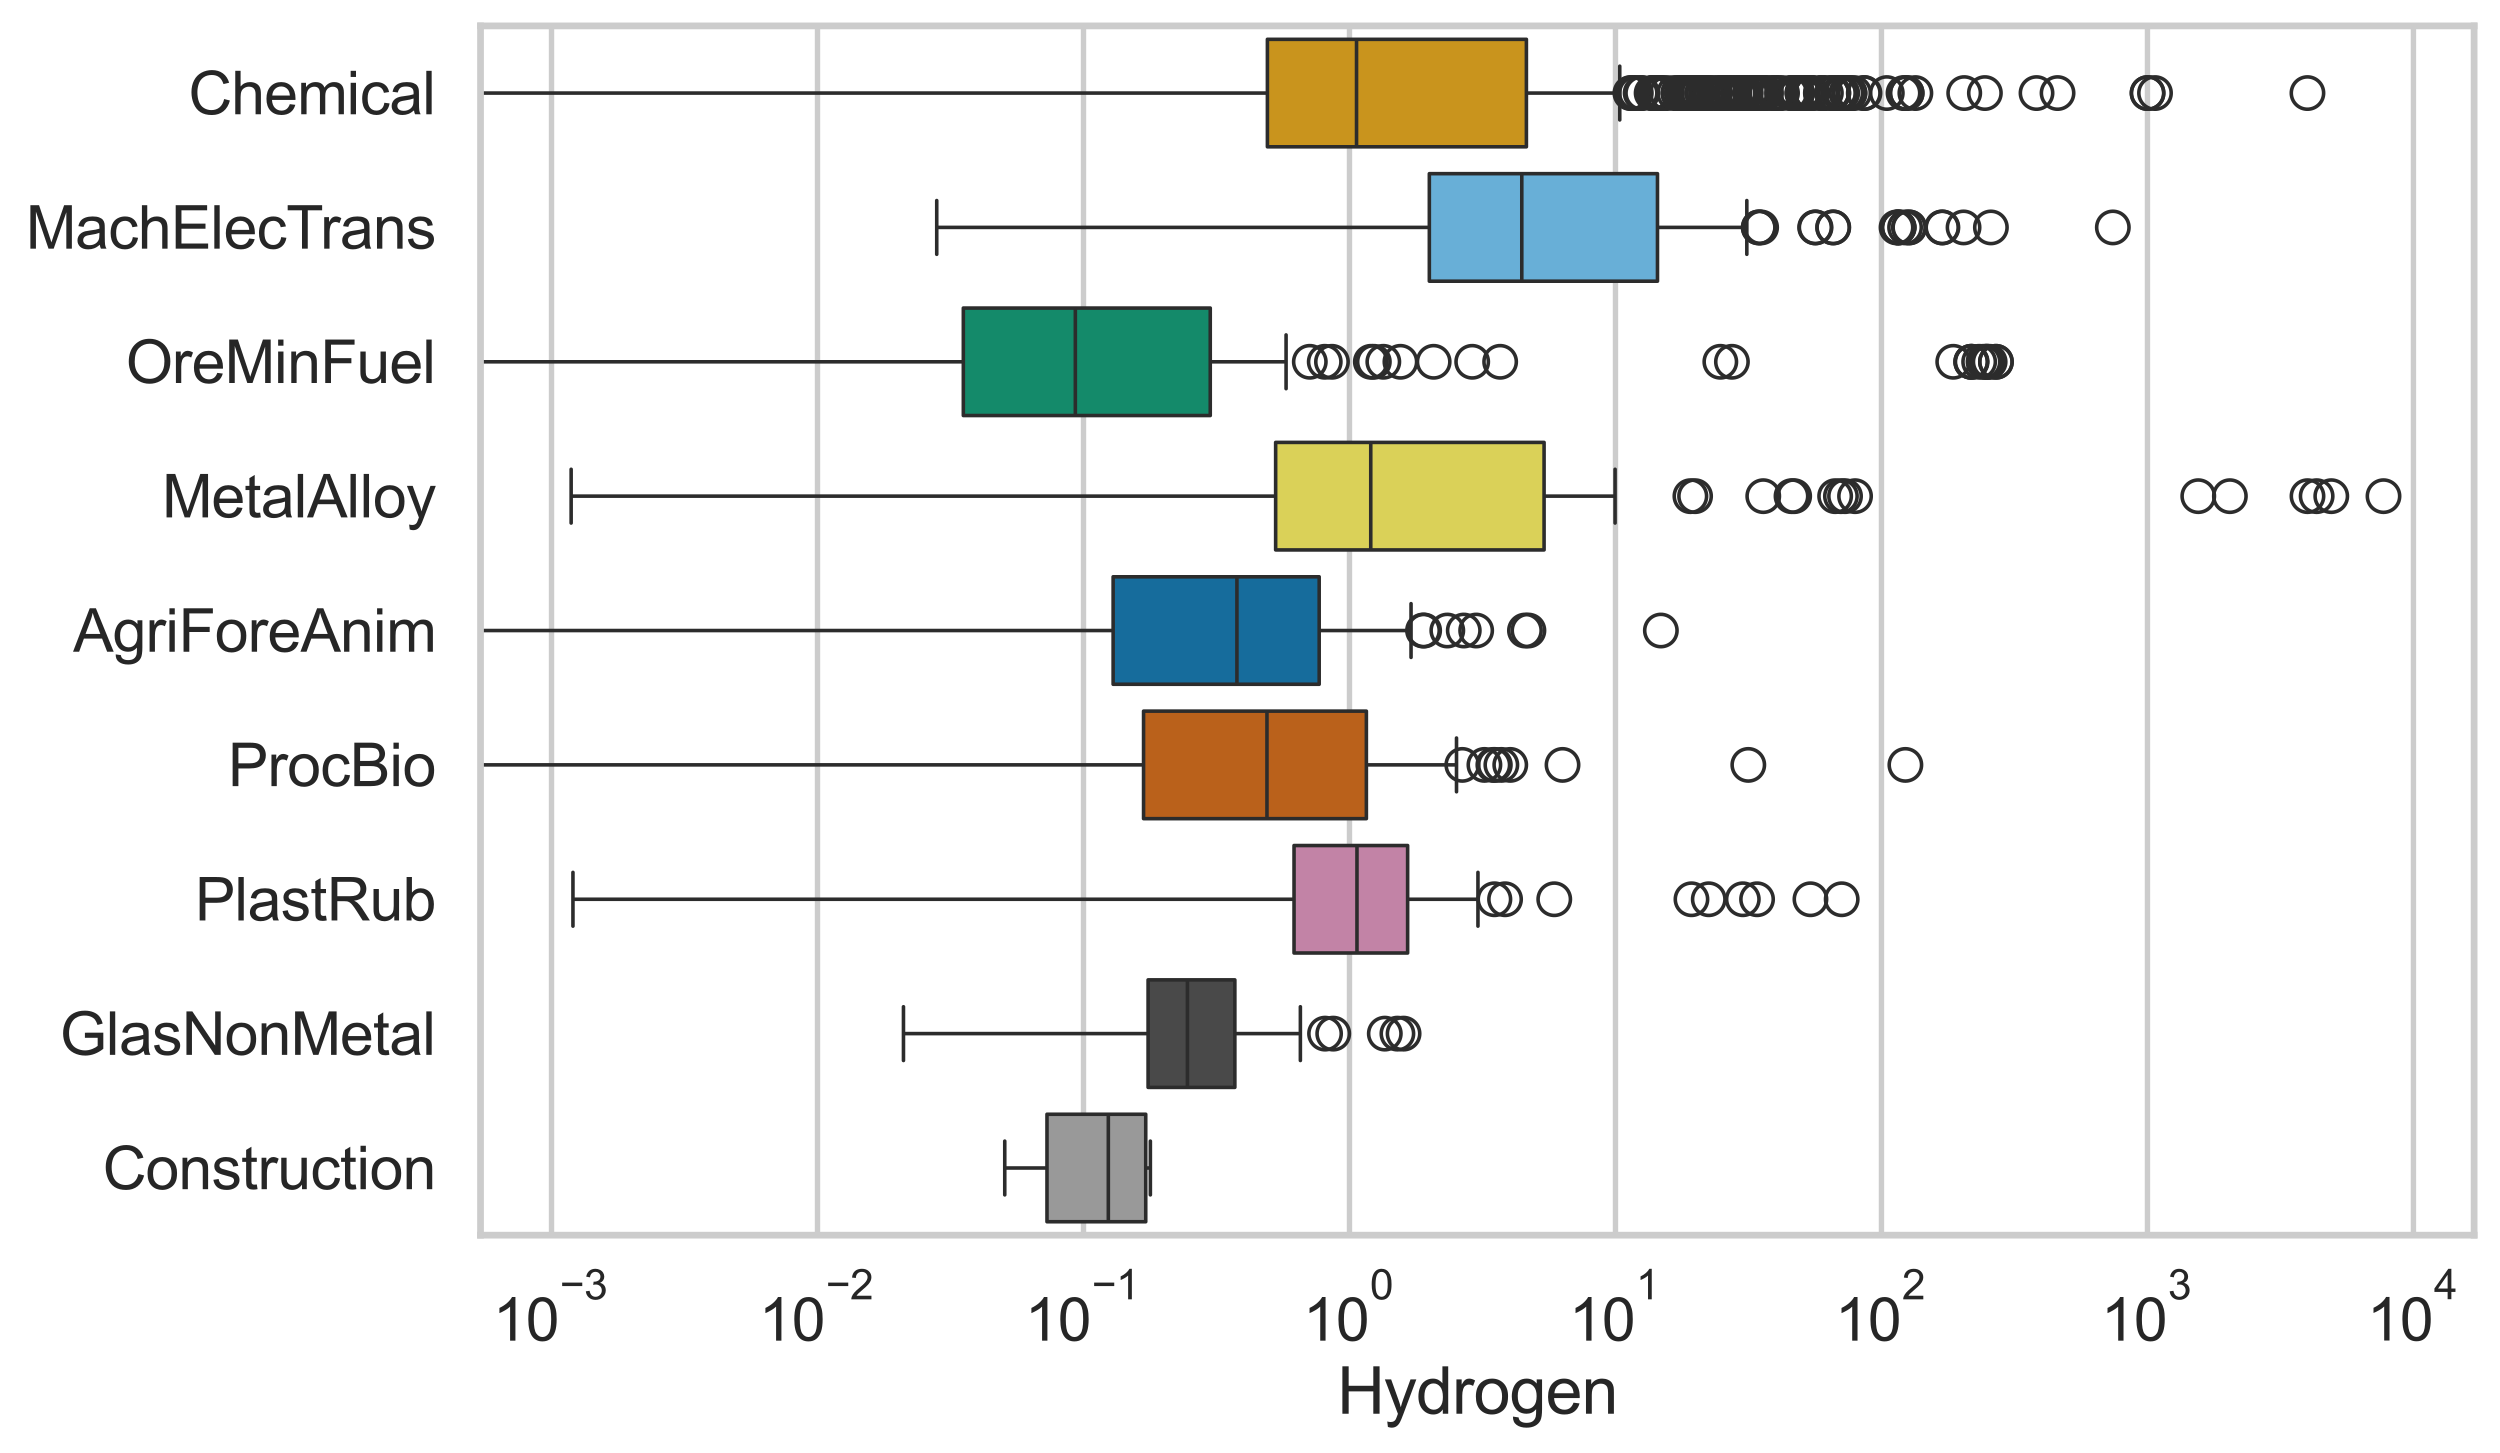 <?xml version="1.0" encoding="utf-8" standalone="no"?>
<!DOCTYPE svg PUBLIC "-//W3C//DTD SVG 1.1//EN"
  "http://www.w3.org/Graphics/SVG/1.1/DTD/svg11.dtd">
<svg xmlns:xlink="http://www.w3.org/1999/xlink" width="695.577pt" height="404.332pt" viewBox="0 0 695.577 404.332" xmlns="http://www.w3.org/2000/svg" version="1.1">
 <defs>
  <style type="text/css">*{stroke-linejoin: round; stroke-linecap: butt}</style>
 </defs>
 <g id="figure_1">
  <g id="patch_1">
   <path d="M 0 404.332 
L 695.577 404.332 
L 695.577 0 
L 0 0 
z
" style="fill: #ffffff"/>
  </g>
  <g id="axes_1">
   <g id="patch_2">
    <path d="M 133.697 343.665 
L 688.377 343.665 
L 688.377 7.2 
L 133.697 7.2 
z
" style="fill: #ffffff"/>
   </g>
   <g id="matplotlib.axis_1">
    <g id="xtick_1">
     <g id="line2d_1">
      <path d="M 153.449 343.665 
L 153.449 7.2 
" clip-path="url(#p0f89d825c1)" style="fill: none; stroke: #cccccc; stroke-width: 1.5; stroke-linecap: round"/>
     </g>
     <g id="text_1">
      <!-- $\mathdefault{10^{-3}}$ -->
      <g style="fill: #262626" transform="translate(137.114 373.18) scale(0.165 -0.165)">
       <defs>
        <path id="ArialMT-31" d="M 2384 0 
L 1822 0 
L 1822 3584 
Q 1619 3391 1289 3197 
Q 959 3003 697 2906 
L 697 3450 
Q 1169 3672 1522 3987 
Q 1875 4303 2022 4600 
L 2384 4600 
L 2384 0 
z
" transform="scale(0.016)"/>
        <path id="ArialMT-30" d="M 266 2259 
Q 266 3072 433 3567 
Q 600 4063 929 4331 
Q 1259 4600 1759 4600 
Q 2128 4600 2406 4451 
Q 2684 4303 2865 4023 
Q 3047 3744 3150 3342 
Q 3253 2941 3253 2259 
Q 3253 1453 3087 958 
Q 2922 463 2592 192 
Q 2263 -78 1759 -78 
Q 1097 -78 719 397 
Q 266 969 266 2259 
z
M 844 2259 
Q 844 1131 1108 757 
Q 1372 384 1759 384 
Q 2147 384 2411 759 
Q 2675 1134 2675 2259 
Q 2675 3391 2411 3762 
Q 2147 4134 1753 4134 
Q 1366 4134 1134 3806 
Q 844 3388 844 2259 
z
" transform="scale(0.016)"/>
        <path id="ArialMT-2212" d="M 3381 1997 
L 356 1997 
L 356 2522 
L 3381 2522 
L 3381 1997 
z
" transform="scale(0.016)"/>
        <path id="ArialMT-33" d="M 269 1209 
L 831 1284 
Q 928 806 1161 595 
Q 1394 384 1728 384 
Q 2125 384 2398 659 
Q 2672 934 2672 1341 
Q 2672 1728 2419 1979 
Q 2166 2231 1775 2231 
Q 1616 2231 1378 2169 
L 1441 2663 
Q 1497 2656 1531 2656 
Q 1891 2656 2178 2843 
Q 2466 3031 2466 3422 
Q 2466 3731 2256 3934 
Q 2047 4138 1716 4138 
Q 1388 4138 1169 3931 
Q 950 3725 888 3313 
L 325 3413 
Q 428 3978 793 4289 
Q 1159 4600 1703 4600 
Q 2078 4600 2393 4439 
Q 2709 4278 2876 4000 
Q 3044 3722 3044 3409 
Q 3044 3113 2884 2869 
Q 2725 2625 2413 2481 
Q 2819 2388 3044 2092 
Q 3269 1797 3269 1353 
Q 3269 753 2831 336 
Q 2394 -81 1725 -81 
Q 1122 -81 723 278 
Q 325 638 269 1209 
z
" transform="scale(0.016)"/>
       </defs>
       <use xlink:href="#ArialMT-31" transform="translate(0 0.994)"/>
       <use xlink:href="#ArialMT-30" transform="translate(55.615 0.994)"/>
       <use xlink:href="#ArialMT-2212" transform="translate(112.973 70.688) scale(0.7)"/>
       <use xlink:href="#ArialMT-33" transform="translate(153.852 70.688) scale(0.7)"/>
      </g>
     </g>
    </g>
    <g id="xtick_2">
     <g id="line2d_2">
      <path d="M 227.456 343.665 
L 227.456 7.2 
" clip-path="url(#p0f89d825c1)" style="fill: none; stroke: #cccccc; stroke-width: 1.5; stroke-linecap: round"/>
     </g>
     <g id="text_2">
      <!-- $\mathdefault{10^{-2}}$ -->
      <g style="fill: #262626" transform="translate(211.121 373.18) scale(0.165 -0.165)">
       <defs>
        <path id="ArialMT-32" d="M 3222 541 
L 3222 0 
L 194 0 
Q 188 203 259 391 
Q 375 700 629 1000 
Q 884 1300 1366 1694 
Q 2113 2306 2375 2664 
Q 2638 3022 2638 3341 
Q 2638 3675 2398 3904 
Q 2159 4134 1775 4134 
Q 1369 4134 1125 3890 
Q 881 3647 878 3216 
L 300 3275 
Q 359 3922 746 4261 
Q 1134 4600 1788 4600 
Q 2447 4600 2831 4234 
Q 3216 3869 3216 3328 
Q 3216 3053 3103 2787 
Q 2991 2522 2730 2228 
Q 2469 1934 1863 1422 
Q 1356 997 1212 845 
Q 1069 694 975 541 
L 3222 541 
z
" transform="scale(0.016)"/>
       </defs>
       <use xlink:href="#ArialMT-31" transform="translate(0 0.994)"/>
       <use xlink:href="#ArialMT-30" transform="translate(55.615 0.994)"/>
       <use xlink:href="#ArialMT-2212" transform="translate(112.973 70.688) scale(0.7)"/>
       <use xlink:href="#ArialMT-32" transform="translate(153.852 70.688) scale(0.7)"/>
      </g>
     </g>
    </g>
    <g id="xtick_3">
     <g id="line2d_3">
      <path d="M 301.462 343.665 
L 301.462 7.2 
" clip-path="url(#p0f89d825c1)" style="fill: none; stroke: #cccccc; stroke-width: 1.5; stroke-linecap: round"/>
     </g>
     <g id="text_3">
      <!-- $\mathdefault{10^{-1}}$ -->
      <g style="fill: #262626" transform="translate(285.127 373.18) scale(0.165 -0.165)">
       <use xlink:href="#ArialMT-31" transform="translate(0 0.994)"/>
       <use xlink:href="#ArialMT-30" transform="translate(55.615 0.994)"/>
       <use xlink:href="#ArialMT-2212" transform="translate(112.973 70.688) scale(0.7)"/>
       <use xlink:href="#ArialMT-31" transform="translate(153.852 70.688) scale(0.7)"/>
      </g>
     </g>
    </g>
    <g id="xtick_4">
     <g id="line2d_4">
      <path d="M 375.469 343.665 
L 375.469 7.2 
" clip-path="url(#p0f89d825c1)" style="fill: none; stroke: #cccccc; stroke-width: 1.5; stroke-linecap: round"/>
     </g>
     <g id="text_4">
      <!-- $\mathdefault{10^{0}}$ -->
      <g style="fill: #262626" transform="translate(362.516 373.18) scale(0.165 -0.165)">
       <use xlink:href="#ArialMT-31" transform="translate(0 0.994)"/>
       <use xlink:href="#ArialMT-30" transform="translate(55.615 0.994)"/>
       <use xlink:href="#ArialMT-30" transform="translate(112.973 70.688) scale(0.7)"/>
      </g>
     </g>
    </g>
    <g id="xtick_5">
     <g id="line2d_5">
      <path d="M 449.475 343.665 
L 449.475 7.2 
" clip-path="url(#p0f89d825c1)" style="fill: none; stroke: #cccccc; stroke-width: 1.5; stroke-linecap: round"/>
     </g>
     <g id="text_5">
      <!-- $\mathdefault{10^{1}}$ -->
      <g style="fill: #262626" transform="translate(436.523 373.18) scale(0.165 -0.165)">
       <use xlink:href="#ArialMT-31" transform="translate(0 0.994)"/>
       <use xlink:href="#ArialMT-30" transform="translate(55.615 0.994)"/>
       <use xlink:href="#ArialMT-31" transform="translate(112.973 70.688) scale(0.7)"/>
      </g>
     </g>
    </g>
    <g id="xtick_6">
     <g id="line2d_6">
      <path d="M 523.481 343.665 
L 523.481 7.2 
" clip-path="url(#p0f89d825c1)" style="fill: none; stroke: #cccccc; stroke-width: 1.5; stroke-linecap: round"/>
     </g>
     <g id="text_6">
      <!-- $\mathdefault{10^{2}}$ -->
      <g style="fill: #262626" transform="translate(510.529 373.18) scale(0.165 -0.165)">
       <use xlink:href="#ArialMT-31" transform="translate(0 0.994)"/>
       <use xlink:href="#ArialMT-30" transform="translate(55.615 0.994)"/>
       <use xlink:href="#ArialMT-32" transform="translate(112.973 70.688) scale(0.7)"/>
      </g>
     </g>
    </g>
    <g id="xtick_7">
     <g id="line2d_7">
      <path d="M 597.488 343.665 
L 597.488 7.2 
" clip-path="url(#p0f89d825c1)" style="fill: none; stroke: #cccccc; stroke-width: 1.5; stroke-linecap: round"/>
     </g>
     <g id="text_7">
      <!-- $\mathdefault{10^{3}}$ -->
      <g style="fill: #262626" transform="translate(584.535 373.18) scale(0.165 -0.165)">
       <use xlink:href="#ArialMT-31" transform="translate(0 0.994)"/>
       <use xlink:href="#ArialMT-30" transform="translate(55.615 0.994)"/>
       <use xlink:href="#ArialMT-33" transform="translate(112.973 70.688) scale(0.7)"/>
      </g>
     </g>
    </g>
    <g id="xtick_8">
     <g id="line2d_8">
      <path d="M 671.494 343.665 
L 671.494 7.2 
" clip-path="url(#p0f89d825c1)" style="fill: none; stroke: #cccccc; stroke-width: 1.5; stroke-linecap: round"/>
     </g>
     <g id="text_8">
      <!-- $\mathdefault{10^{4}}$ -->
      <g style="fill: #262626" transform="translate(658.542 373.015) scale(0.165 -0.165)">
       <defs>
        <path id="ArialMT-34" d="M 2069 0 
L 2069 1097 
L 81 1097 
L 81 1613 
L 2172 4581 
L 2631 4581 
L 2631 1613 
L 3250 1613 
L 3250 1097 
L 2631 1097 
L 2631 0 
L 2069 0 
z
M 2069 1613 
L 2069 3678 
L 634 1613 
L 2069 1613 
z
" transform="scale(0.016)"/>
       </defs>
       <use xlink:href="#ArialMT-31" transform="translate(0 0.202)"/>
       <use xlink:href="#ArialMT-30" transform="translate(55.615 0.202)"/>
       <use xlink:href="#ArialMT-34" transform="translate(112.973 69.895) scale(0.7)"/>
      </g>
     </g>
    </g>
    <g id="xtick_9"/>
    <g id="xtick_10"/>
    <g id="xtick_11"/>
    <g id="xtick_12"/>
    <g id="xtick_13"/>
    <g id="xtick_14"/>
    <g id="xtick_15"/>
    <g id="xtick_16"/>
    <g id="xtick_17"/>
    <g id="xtick_18"/>
    <g id="xtick_19"/>
    <g id="xtick_20"/>
    <g id="xtick_21"/>
    <g id="xtick_22"/>
    <g id="xtick_23"/>
    <g id="xtick_24"/>
    <g id="xtick_25"/>
    <g id="xtick_26"/>
    <g id="xtick_27"/>
    <g id="xtick_28"/>
    <g id="xtick_29"/>
    <g id="xtick_30"/>
    <g id="xtick_31"/>
    <g id="xtick_32"/>
    <g id="xtick_33"/>
    <g id="xtick_34"/>
    <g id="xtick_35"/>
    <g id="xtick_36"/>
    <g id="xtick_37"/>
    <g id="xtick_38"/>
    <g id="xtick_39"/>
    <g id="xtick_40"/>
    <g id="xtick_41"/>
    <g id="xtick_42"/>
    <g id="xtick_43"/>
    <g id="xtick_44"/>
    <g id="xtick_45"/>
    <g id="xtick_46"/>
    <g id="xtick_47"/>
    <g id="xtick_48"/>
    <g id="xtick_49"/>
    <g id="xtick_50"/>
    <g id="xtick_51"/>
    <g id="xtick_52"/>
    <g id="xtick_53"/>
    <g id="xtick_54"/>
    <g id="xtick_55"/>
    <g id="xtick_56"/>
    <g id="xtick_57"/>
    <g id="xtick_58"/>
    <g id="xtick_59"/>
    <g id="xtick_60"/>
    <g id="xtick_61"/>
    <g id="xtick_62"/>
    <g id="xtick_63"/>
    <g id="xtick_64"/>
    <g id="xtick_65"/>
    <g id="xtick_66"/>
    <g id="xtick_67"/>
    <g id="xtick_68"/>
    <g id="text_9">
     <!-- Hydrogen -->
     <g style="fill: #262626" transform="translate(372.016 393.344) scale(0.18 -0.18)">
      <defs>
       <path id="ArialMT-48" d="M 513 0 
L 513 4581 
L 1119 4581 
L 1119 2700 
L 3500 2700 
L 3500 4581 
L 4106 4581 
L 4106 0 
L 3500 0 
L 3500 2159 
L 1119 2159 
L 1119 0 
L 513 0 
z
" transform="scale(0.016)"/>
       <path id="ArialMT-79" d="M 397 -1278 
L 334 -750 
Q 519 -800 656 -800 
Q 844 -800 956 -737 
Q 1069 -675 1141 -563 
Q 1194 -478 1313 -144 
Q 1328 -97 1363 -6 
L 103 3319 
L 709 3319 
L 1400 1397 
Q 1534 1031 1641 628 
Q 1738 1016 1872 1384 
L 2581 3319 
L 3144 3319 
L 1881 -56 
Q 1678 -603 1566 -809 
Q 1416 -1088 1222 -1217 
Q 1028 -1347 759 -1347 
Q 597 -1347 397 -1278 
z
" transform="scale(0.016)"/>
       <path id="ArialMT-64" d="M 2575 0 
L 2575 419 
Q 2259 -75 1647 -75 
Q 1250 -75 917 144 
Q 584 363 401 755 
Q 219 1147 219 1656 
Q 219 2153 384 2558 
Q 550 2963 881 3178 
Q 1213 3394 1622 3394 
Q 1922 3394 2156 3267 
Q 2391 3141 2538 2938 
L 2538 4581 
L 3097 4581 
L 3097 0 
L 2575 0 
z
M 797 1656 
Q 797 1019 1065 703 
Q 1334 388 1700 388 
Q 2069 388 2326 689 
Q 2584 991 2584 1609 
Q 2584 2291 2321 2609 
Q 2059 2928 1675 2928 
Q 1300 2928 1048 2622 
Q 797 2316 797 1656 
z
" transform="scale(0.016)"/>
       <path id="ArialMT-72" d="M 416 0 
L 416 3319 
L 922 3319 
L 922 2816 
Q 1116 3169 1280 3281 
Q 1444 3394 1641 3394 
Q 1925 3394 2219 3213 
L 2025 2691 
Q 1819 2813 1613 2813 
Q 1428 2813 1281 2702 
Q 1134 2591 1072 2394 
Q 978 2094 978 1738 
L 978 0 
L 416 0 
z
" transform="scale(0.016)"/>
       <path id="ArialMT-6f" d="M 213 1659 
Q 213 2581 725 3025 
Q 1153 3394 1769 3394 
Q 2453 3394 2887 2945 
Q 3322 2497 3322 1706 
Q 3322 1066 3130 698 
Q 2938 331 2570 128 
Q 2203 -75 1769 -75 
Q 1072 -75 642 372 
Q 213 819 213 1659 
z
M 791 1659 
Q 791 1022 1069 705 
Q 1347 388 1769 388 
Q 2188 388 2466 706 
Q 2744 1025 2744 1678 
Q 2744 2294 2464 2611 
Q 2184 2928 1769 2928 
Q 1347 2928 1069 2612 
Q 791 2297 791 1659 
z
" transform="scale(0.016)"/>
       <path id="ArialMT-67" d="M 319 -275 
L 866 -356 
Q 900 -609 1056 -725 
Q 1266 -881 1628 -881 
Q 2019 -881 2231 -725 
Q 2444 -569 2519 -288 
Q 2563 -116 2559 434 
Q 2191 0 1641 0 
Q 956 0 581 494 
Q 206 988 206 1678 
Q 206 2153 378 2554 
Q 550 2956 876 3175 
Q 1203 3394 1644 3394 
Q 2231 3394 2613 2919 
L 2613 3319 
L 3131 3319 
L 3131 450 
Q 3131 -325 2973 -648 
Q 2816 -972 2473 -1159 
Q 2131 -1347 1631 -1347 
Q 1038 -1347 672 -1080 
Q 306 -813 319 -275 
z
M 784 1719 
Q 784 1066 1043 766 
Q 1303 466 1694 466 
Q 2081 466 2343 764 
Q 2606 1063 2606 1700 
Q 2606 2309 2336 2618 
Q 2066 2928 1684 2928 
Q 1309 2928 1046 2623 
Q 784 2319 784 1719 
z
" transform="scale(0.016)"/>
       <path id="ArialMT-65" d="M 2694 1069 
L 3275 997 
Q 3138 488 2766 206 
Q 2394 -75 1816 -75 
Q 1088 -75 661 373 
Q 234 822 234 1631 
Q 234 2469 665 2931 
Q 1097 3394 1784 3394 
Q 2450 3394 2872 2941 
Q 3294 2488 3294 1666 
Q 3294 1616 3291 1516 
L 816 1516 
Q 847 969 1125 678 
Q 1403 388 1819 388 
Q 2128 388 2347 550 
Q 2566 713 2694 1069 
z
M 847 1978 
L 2700 1978 
Q 2663 2397 2488 2606 
Q 2219 2931 1791 2931 
Q 1403 2931 1139 2672 
Q 875 2413 847 1978 
z
" transform="scale(0.016)"/>
       <path id="ArialMT-6e" d="M 422 0 
L 422 3319 
L 928 3319 
L 928 2847 
Q 1294 3394 1984 3394 
Q 2284 3394 2536 3286 
Q 2788 3178 2913 3003 
Q 3038 2828 3088 2588 
Q 3119 2431 3119 2041 
L 3119 0 
L 2556 0 
L 2556 2019 
Q 2556 2363 2490 2533 
Q 2425 2703 2258 2804 
Q 2091 2906 1866 2906 
Q 1506 2906 1245 2678 
Q 984 2450 984 1813 
L 984 0 
L 422 0 
z
" transform="scale(0.016)"/>
      </defs>
      <use xlink:href="#ArialMT-48"/>
      <use xlink:href="#ArialMT-79" transform="translate(72.217 0)"/>
      <use xlink:href="#ArialMT-64" transform="translate(122.217 0)"/>
      <use xlink:href="#ArialMT-72" transform="translate(177.832 0)"/>
      <use xlink:href="#ArialMT-6f" transform="translate(211.133 0)"/>
      <use xlink:href="#ArialMT-67" transform="translate(266.748 0)"/>
      <use xlink:href="#ArialMT-65" transform="translate(322.363 0)"/>
      <use xlink:href="#ArialMT-6e" transform="translate(377.979 0)"/>
     </g>
    </g>
   </g>
   <g id="matplotlib.axis_2">
    <g id="ytick_1">
     <g id="text_10">
      <!-- Chemical -->
      <g style="fill: #262626" transform="translate(52.428 31.798) scale(0.165 -0.165)">
       <defs>
        <path id="ArialMT-43" d="M 3763 1606 
L 4369 1453 
Q 4178 706 3683 314 
Q 3188 -78 2472 -78 
Q 1731 -78 1267 223 
Q 803 525 561 1097 
Q 319 1669 319 2325 
Q 319 3041 592 3573 
Q 866 4106 1370 4382 
Q 1875 4659 2481 4659 
Q 3169 4659 3637 4309 
Q 4106 3959 4291 3325 
L 3694 3184 
Q 3534 3684 3231 3912 
Q 2928 4141 2469 4141 
Q 1941 4141 1586 3887 
Q 1231 3634 1087 3207 
Q 944 2781 944 2328 
Q 944 1744 1114 1308 
Q 1284 872 1643 656 
Q 2003 441 2422 441 
Q 2931 441 3284 734 
Q 3638 1028 3763 1606 
z
" transform="scale(0.016)"/>
        <path id="ArialMT-68" d="M 422 0 
L 422 4581 
L 984 4581 
L 984 2938 
Q 1378 3394 1978 3394 
Q 2347 3394 2619 3248 
Q 2891 3103 3008 2847 
Q 3125 2591 3125 2103 
L 3125 0 
L 2563 0 
L 2563 2103 
Q 2563 2525 2380 2717 
Q 2197 2909 1863 2909 
Q 1613 2909 1392 2779 
Q 1172 2650 1078 2428 
Q 984 2206 984 1816 
L 984 0 
L 422 0 
z
" transform="scale(0.016)"/>
        <path id="ArialMT-6d" d="M 422 0 
L 422 3319 
L 925 3319 
L 925 2853 
Q 1081 3097 1340 3245 
Q 1600 3394 1931 3394 
Q 2300 3394 2536 3241 
Q 2772 3088 2869 2813 
Q 3263 3394 3894 3394 
Q 4388 3394 4653 3120 
Q 4919 2847 4919 2278 
L 4919 0 
L 4359 0 
L 4359 2091 
Q 4359 2428 4304 2576 
Q 4250 2725 4106 2815 
Q 3963 2906 3769 2906 
Q 3419 2906 3187 2673 
Q 2956 2441 2956 1928 
L 2956 0 
L 2394 0 
L 2394 2156 
Q 2394 2531 2256 2718 
Q 2119 2906 1806 2906 
Q 1569 2906 1367 2781 
Q 1166 2656 1075 2415 
Q 984 2175 984 1722 
L 984 0 
L 422 0 
z
" transform="scale(0.016)"/>
        <path id="ArialMT-69" d="M 425 3934 
L 425 4581 
L 988 4581 
L 988 3934 
L 425 3934 
z
M 425 0 
L 425 3319 
L 988 3319 
L 988 0 
L 425 0 
z
" transform="scale(0.016)"/>
        <path id="ArialMT-63" d="M 2588 1216 
L 3141 1144 
Q 3050 572 2676 248 
Q 2303 -75 1759 -75 
Q 1078 -75 664 370 
Q 250 816 250 1647 
Q 250 2184 428 2587 
Q 606 2991 970 3192 
Q 1334 3394 1763 3394 
Q 2303 3394 2647 3120 
Q 2991 2847 3088 2344 
L 2541 2259 
Q 2463 2594 2264 2762 
Q 2066 2931 1784 2931 
Q 1359 2931 1093 2626 
Q 828 2322 828 1663 
Q 828 994 1084 691 
Q 1341 388 1753 388 
Q 2084 388 2306 591 
Q 2528 794 2588 1216 
z
" transform="scale(0.016)"/>
        <path id="ArialMT-61" d="M 2588 409 
Q 2275 144 1986 34 
Q 1697 -75 1366 -75 
Q 819 -75 525 192 
Q 231 459 231 875 
Q 231 1119 342 1320 
Q 453 1522 633 1644 
Q 813 1766 1038 1828 
Q 1203 1872 1538 1913 
Q 2219 1994 2541 2106 
Q 2544 2222 2544 2253 
Q 2544 2597 2384 2738 
Q 2169 2928 1744 2928 
Q 1347 2928 1158 2789 
Q 969 2650 878 2297 
L 328 2372 
Q 403 2725 575 2942 
Q 747 3159 1072 3276 
Q 1397 3394 1825 3394 
Q 2250 3394 2515 3294 
Q 2781 3194 2906 3042 
Q 3031 2891 3081 2659 
Q 3109 2516 3109 2141 
L 3109 1391 
Q 3109 606 3145 398 
Q 3181 191 3288 0 
L 2700 0 
Q 2613 175 2588 409 
z
M 2541 1666 
Q 2234 1541 1622 1453 
Q 1275 1403 1131 1340 
Q 988 1278 909 1158 
Q 831 1038 831 891 
Q 831 666 1001 516 
Q 1172 366 1500 366 
Q 1825 366 2078 508 
Q 2331 650 2450 897 
Q 2541 1088 2541 1459 
L 2541 1666 
z
" transform="scale(0.016)"/>
        <path id="ArialMT-6c" d="M 409 0 
L 409 4581 
L 972 4581 
L 972 0 
L 409 0 
z
" transform="scale(0.016)"/>
       </defs>
       <use xlink:href="#ArialMT-43"/>
       <use xlink:href="#ArialMT-68" transform="translate(72.217 0)"/>
       <use xlink:href="#ArialMT-65" transform="translate(127.832 0)"/>
       <use xlink:href="#ArialMT-6d" transform="translate(183.447 0)"/>
       <use xlink:href="#ArialMT-69" transform="translate(266.748 0)"/>
       <use xlink:href="#ArialMT-63" transform="translate(288.965 0)"/>
       <use xlink:href="#ArialMT-61" transform="translate(338.965 0)"/>
       <use xlink:href="#ArialMT-6c" transform="translate(394.58 0)"/>
      </g>
     </g>
    </g>
    <g id="ytick_2">
     <g id="text_11">
      <!-- MachElecTrans -->
      <g style="fill: #262626" transform="translate(7.2 69.183) scale(0.165 -0.165)">
       <defs>
        <path id="ArialMT-4d" d="M 475 0 
L 475 4581 
L 1388 4581 
L 2472 1338 
Q 2622 884 2691 659 
Q 2769 909 2934 1394 
L 4031 4581 
L 4847 4581 
L 4847 0 
L 4263 0 
L 4263 3834 
L 2931 0 
L 2384 0 
L 1059 3900 
L 1059 0 
L 475 0 
z
" transform="scale(0.016)"/>
        <path id="ArialMT-45" d="M 506 0 
L 506 4581 
L 3819 4581 
L 3819 4041 
L 1113 4041 
L 1113 2638 
L 3647 2638 
L 3647 2100 
L 1113 2100 
L 1113 541 
L 3925 541 
L 3925 0 
L 506 0 
z
" transform="scale(0.016)"/>
        <path id="ArialMT-54" d="M 1659 0 
L 1659 4041 
L 150 4041 
L 150 4581 
L 3781 4581 
L 3781 4041 
L 2266 4041 
L 2266 0 
L 1659 0 
z
" transform="scale(0.016)"/>
        <path id="ArialMT-73" d="M 197 991 
L 753 1078 
Q 800 744 1014 566 
Q 1228 388 1613 388 
Q 2000 388 2187 545 
Q 2375 703 2375 916 
Q 2375 1106 2209 1216 
Q 2094 1291 1634 1406 
Q 1016 1563 777 1677 
Q 538 1791 414 1992 
Q 291 2194 291 2438 
Q 291 2659 392 2848 
Q 494 3038 669 3163 
Q 800 3259 1026 3326 
Q 1253 3394 1513 3394 
Q 1903 3394 2198 3281 
Q 2494 3169 2634 2976 
Q 2775 2784 2828 2463 
L 2278 2388 
Q 2241 2644 2061 2787 
Q 1881 2931 1553 2931 
Q 1166 2931 1000 2803 
Q 834 2675 834 2503 
Q 834 2394 903 2306 
Q 972 2216 1119 2156 
Q 1203 2125 1616 2013 
Q 2213 1853 2448 1751 
Q 2684 1650 2818 1456 
Q 2953 1263 2953 975 
Q 2953 694 2789 445 
Q 2625 197 2315 61 
Q 2006 -75 1616 -75 
Q 969 -75 630 194 
Q 291 463 197 991 
z
" transform="scale(0.016)"/>
       </defs>
       <use xlink:href="#ArialMT-4d"/>
       <use xlink:href="#ArialMT-61" transform="translate(83.301 0)"/>
       <use xlink:href="#ArialMT-63" transform="translate(138.916 0)"/>
       <use xlink:href="#ArialMT-68" transform="translate(188.916 0)"/>
       <use xlink:href="#ArialMT-45" transform="translate(244.531 0)"/>
       <use xlink:href="#ArialMT-6c" transform="translate(311.23 0)"/>
       <use xlink:href="#ArialMT-65" transform="translate(333.447 0)"/>
       <use xlink:href="#ArialMT-63" transform="translate(389.062 0)"/>
       <use xlink:href="#ArialMT-54" transform="translate(439.062 0)"/>
       <use xlink:href="#ArialMT-72" transform="translate(496.396 0)"/>
       <use xlink:href="#ArialMT-61" transform="translate(529.697 0)"/>
       <use xlink:href="#ArialMT-6e" transform="translate(585.312 0)"/>
       <use xlink:href="#ArialMT-73" transform="translate(640.928 0)"/>
      </g>
     </g>
    </g>
    <g id="ytick_3">
     <g id="text_12">
      <!-- OreMinFuel -->
      <g style="fill: #262626" transform="translate(35.013 106.568) scale(0.165 -0.165)">
       <defs>
        <path id="ArialMT-4f" d="M 309 2231 
Q 309 3372 921 4017 
Q 1534 4663 2503 4663 
Q 3138 4663 3647 4359 
Q 4156 4056 4423 3514 
Q 4691 2972 4691 2284 
Q 4691 1588 4409 1038 
Q 4128 488 3612 205 
Q 3097 -78 2500 -78 
Q 1853 -78 1343 234 
Q 834 547 571 1087 
Q 309 1628 309 2231 
z
M 934 2222 
Q 934 1394 1379 917 
Q 1825 441 2497 441 
Q 3181 441 3623 922 
Q 4066 1403 4066 2288 
Q 4066 2847 3877 3264 
Q 3688 3681 3323 3911 
Q 2959 4141 2506 4141 
Q 1863 4141 1398 3698 
Q 934 3256 934 2222 
z
" transform="scale(0.016)"/>
        <path id="ArialMT-46" d="M 525 0 
L 525 4581 
L 3616 4581 
L 3616 4041 
L 1131 4041 
L 1131 2622 
L 3281 2622 
L 3281 2081 
L 1131 2081 
L 1131 0 
L 525 0 
z
" transform="scale(0.016)"/>
        <path id="ArialMT-75" d="M 2597 0 
L 2597 488 
Q 2209 -75 1544 -75 
Q 1250 -75 995 37 
Q 741 150 617 320 
Q 494 491 444 738 
Q 409 903 409 1263 
L 409 3319 
L 972 3319 
L 972 1478 
Q 972 1038 1006 884 
Q 1059 663 1231 536 
Q 1403 409 1656 409 
Q 1909 409 2131 539 
Q 2353 669 2445 892 
Q 2538 1116 2538 1541 
L 2538 3319 
L 3100 3319 
L 3100 0 
L 2597 0 
z
" transform="scale(0.016)"/>
       </defs>
       <use xlink:href="#ArialMT-4f"/>
       <use xlink:href="#ArialMT-72" transform="translate(77.783 0)"/>
       <use xlink:href="#ArialMT-65" transform="translate(111.084 0)"/>
       <use xlink:href="#ArialMT-4d" transform="translate(166.699 0)"/>
       <use xlink:href="#ArialMT-69" transform="translate(250 0)"/>
       <use xlink:href="#ArialMT-6e" transform="translate(272.217 0)"/>
       <use xlink:href="#ArialMT-46" transform="translate(327.832 0)"/>
       <use xlink:href="#ArialMT-75" transform="translate(388.916 0)"/>
       <use xlink:href="#ArialMT-65" transform="translate(444.531 0)"/>
       <use xlink:href="#ArialMT-6c" transform="translate(500.146 0)"/>
      </g>
     </g>
    </g>
    <g id="ytick_4">
     <g id="text_13">
      <!-- MetalAlloy -->
      <g style="fill: #262626" transform="translate(45.088 143.953) scale(0.165 -0.165)">
       <defs>
        <path id="ArialMT-74" d="M 1650 503 
L 1731 6 
Q 1494 -44 1306 -44 
Q 1000 -44 831 53 
Q 663 150 594 308 
Q 525 466 525 972 
L 525 2881 
L 113 2881 
L 113 3319 
L 525 3319 
L 525 4141 
L 1084 4478 
L 1084 3319 
L 1650 3319 
L 1650 2881 
L 1084 2881 
L 1084 941 
Q 1084 700 1114 631 
Q 1144 563 1211 522 
Q 1278 481 1403 481 
Q 1497 481 1650 503 
z
" transform="scale(0.016)"/>
        <path id="ArialMT-41" d="M -9 0 
L 1750 4581 
L 2403 4581 
L 4278 0 
L 3588 0 
L 3053 1388 
L 1138 1388 
L 634 0 
L -9 0 
z
M 1313 1881 
L 2866 1881 
L 2388 3150 
Q 2169 3728 2063 4100 
Q 1975 3659 1816 3225 
L 1313 1881 
z
" transform="scale(0.016)"/>
       </defs>
       <use xlink:href="#ArialMT-4d"/>
       <use xlink:href="#ArialMT-65" transform="translate(83.301 0)"/>
       <use xlink:href="#ArialMT-74" transform="translate(138.916 0)"/>
       <use xlink:href="#ArialMT-61" transform="translate(166.699 0)"/>
       <use xlink:href="#ArialMT-6c" transform="translate(222.314 0)"/>
       <use xlink:href="#ArialMT-41" transform="translate(244.531 0)"/>
       <use xlink:href="#ArialMT-6c" transform="translate(311.23 0)"/>
       <use xlink:href="#ArialMT-6c" transform="translate(333.447 0)"/>
       <use xlink:href="#ArialMT-6f" transform="translate(355.664 0)"/>
       <use xlink:href="#ArialMT-79" transform="translate(411.279 0)"/>
      </g>
     </g>
    </g>
    <g id="ytick_5">
     <g id="text_14">
      <!-- AgriForeAnim -->
      <g style="fill: #262626" transform="translate(20.341 181.337) scale(0.165 -0.165)">
       <use xlink:href="#ArialMT-41"/>
       <use xlink:href="#ArialMT-67" transform="translate(66.699 0)"/>
       <use xlink:href="#ArialMT-72" transform="translate(122.314 0)"/>
       <use xlink:href="#ArialMT-69" transform="translate(155.615 0)"/>
       <use xlink:href="#ArialMT-46" transform="translate(177.832 0)"/>
       <use xlink:href="#ArialMT-6f" transform="translate(238.916 0)"/>
       <use xlink:href="#ArialMT-72" transform="translate(294.531 0)"/>
       <use xlink:href="#ArialMT-65" transform="translate(327.832 0)"/>
       <use xlink:href="#ArialMT-41" transform="translate(383.447 0)"/>
       <use xlink:href="#ArialMT-6e" transform="translate(450.146 0)"/>
       <use xlink:href="#ArialMT-69" transform="translate(505.762 0)"/>
       <use xlink:href="#ArialMT-6d" transform="translate(527.979 0)"/>
      </g>
     </g>
    </g>
    <g id="ytick_6">
     <g id="text_15">
      <!-- ProcBio -->
      <g style="fill: #262626" transform="translate(63.424 218.722) scale(0.165 -0.165)">
       <defs>
        <path id="ArialMT-50" d="M 494 0 
L 494 4581 
L 2222 4581 
Q 2678 4581 2919 4538 
Q 3256 4481 3484 4323 
Q 3713 4166 3852 3881 
Q 3991 3597 3991 3256 
Q 3991 2672 3619 2267 
Q 3247 1863 2275 1863 
L 1100 1863 
L 1100 0 
L 494 0 
z
M 1100 2403 
L 2284 2403 
Q 2872 2403 3119 2622 
Q 3366 2841 3366 3238 
Q 3366 3525 3220 3729 
Q 3075 3934 2838 4000 
Q 2684 4041 2272 4041 
L 1100 4041 
L 1100 2403 
z
" transform="scale(0.016)"/>
        <path id="ArialMT-42" d="M 469 0 
L 469 4581 
L 2188 4581 
Q 2713 4581 3030 4442 
Q 3347 4303 3526 4014 
Q 3706 3725 3706 3409 
Q 3706 3116 3547 2856 
Q 3388 2597 3066 2438 
Q 3481 2316 3704 2022 
Q 3928 1728 3928 1328 
Q 3928 1006 3792 729 
Q 3656 453 3456 303 
Q 3256 153 2954 76 
Q 2653 0 2216 0 
L 469 0 
z
M 1075 2656 
L 2066 2656 
Q 2469 2656 2644 2709 
Q 2875 2778 2992 2937 
Q 3109 3097 3109 3338 
Q 3109 3566 3000 3739 
Q 2891 3913 2687 3977 
Q 2484 4041 1991 4041 
L 1075 4041 
L 1075 2656 
z
M 1075 541 
L 2216 541 
Q 2509 541 2628 563 
Q 2838 600 2978 687 
Q 3119 775 3209 942 
Q 3300 1109 3300 1328 
Q 3300 1584 3169 1773 
Q 3038 1963 2805 2039 
Q 2572 2116 2134 2116 
L 1075 2116 
L 1075 541 
z
" transform="scale(0.016)"/>
       </defs>
       <use xlink:href="#ArialMT-50"/>
       <use xlink:href="#ArialMT-72" transform="translate(66.699 0)"/>
       <use xlink:href="#ArialMT-6f" transform="translate(100 0)"/>
       <use xlink:href="#ArialMT-63" transform="translate(155.615 0)"/>
       <use xlink:href="#ArialMT-42" transform="translate(205.615 0)"/>
       <use xlink:href="#ArialMT-69" transform="translate(272.314 0)"/>
       <use xlink:href="#ArialMT-6f" transform="translate(294.531 0)"/>
      </g>
     </g>
    </g>
    <g id="ytick_7">
     <g id="text_16">
      <!-- PlastRub -->
      <g style="fill: #262626" transform="translate(54.248 256.107) scale(0.165 -0.165)">
       <defs>
        <path id="ArialMT-52" d="M 503 0 
L 503 4581 
L 2534 4581 
Q 3147 4581 3465 4457 
Q 3784 4334 3975 4021 
Q 4166 3709 4166 3331 
Q 4166 2844 3850 2509 
Q 3534 2175 2875 2084 
Q 3116 1969 3241 1856 
Q 3506 1613 3744 1247 
L 4541 0 
L 3778 0 
L 3172 953 
Q 2906 1366 2734 1584 
Q 2563 1803 2427 1890 
Q 2291 1978 2150 2013 
Q 2047 2034 1813 2034 
L 1109 2034 
L 1109 0 
L 503 0 
z
M 1109 2559 
L 2413 2559 
Q 2828 2559 3062 2645 
Q 3297 2731 3419 2920 
Q 3541 3109 3541 3331 
Q 3541 3656 3305 3865 
Q 3069 4075 2559 4075 
L 1109 4075 
L 1109 2559 
z
" transform="scale(0.016)"/>
        <path id="ArialMT-62" d="M 941 0 
L 419 0 
L 419 4581 
L 981 4581 
L 981 2947 
Q 1338 3394 1891 3394 
Q 2197 3394 2470 3270 
Q 2744 3147 2920 2923 
Q 3097 2700 3197 2384 
Q 3297 2069 3297 1709 
Q 3297 856 2875 390 
Q 2453 -75 1863 -75 
Q 1275 -75 941 416 
L 941 0 
z
M 934 1684 
Q 934 1088 1097 822 
Q 1363 388 1816 388 
Q 2184 388 2453 708 
Q 2722 1028 2722 1663 
Q 2722 2313 2464 2622 
Q 2206 2931 1841 2931 
Q 1472 2931 1203 2611 
Q 934 2291 934 1684 
z
" transform="scale(0.016)"/>
       </defs>
       <use xlink:href="#ArialMT-50"/>
       <use xlink:href="#ArialMT-6c" transform="translate(66.699 0)"/>
       <use xlink:href="#ArialMT-61" transform="translate(88.916 0)"/>
       <use xlink:href="#ArialMT-73" transform="translate(144.531 0)"/>
       <use xlink:href="#ArialMT-74" transform="translate(194.531 0)"/>
       <use xlink:href="#ArialMT-52" transform="translate(222.314 0)"/>
       <use xlink:href="#ArialMT-75" transform="translate(294.531 0)"/>
       <use xlink:href="#ArialMT-62" transform="translate(350.146 0)"/>
      </g>
     </g>
    </g>
    <g id="ytick_8">
     <g id="text_17">
      <!-- GlasNonMetal -->
      <g style="fill: #262626" transform="translate(16.659 293.492) scale(0.165 -0.165)">
       <defs>
        <path id="ArialMT-47" d="M 2638 1797 
L 2638 2334 
L 4578 2338 
L 4578 638 
Q 4131 281 3656 101 
Q 3181 -78 2681 -78 
Q 2006 -78 1454 211 
Q 903 500 622 1047 
Q 341 1594 341 2269 
Q 341 2938 620 3517 
Q 900 4097 1425 4378 
Q 1950 4659 2634 4659 
Q 3131 4659 3532 4498 
Q 3934 4338 4162 4050 
Q 4391 3763 4509 3300 
L 3963 3150 
Q 3859 3500 3706 3700 
Q 3553 3900 3268 4020 
Q 2984 4141 2638 4141 
Q 2222 4141 1919 4014 
Q 1616 3888 1430 3681 
Q 1244 3475 1141 3228 
Q 966 2803 966 2306 
Q 966 1694 1177 1281 
Q 1388 869 1791 669 
Q 2194 469 2647 469 
Q 3041 469 3416 620 
Q 3791 772 3984 944 
L 3984 1797 
L 2638 1797 
z
" transform="scale(0.016)"/>
        <path id="ArialMT-4e" d="M 488 0 
L 488 4581 
L 1109 4581 
L 3516 984 
L 3516 4581 
L 4097 4581 
L 4097 0 
L 3475 0 
L 1069 3600 
L 1069 0 
L 488 0 
z
" transform="scale(0.016)"/>
       </defs>
       <use xlink:href="#ArialMT-47"/>
       <use xlink:href="#ArialMT-6c" transform="translate(77.783 0)"/>
       <use xlink:href="#ArialMT-61" transform="translate(100 0)"/>
       <use xlink:href="#ArialMT-73" transform="translate(155.615 0)"/>
       <use xlink:href="#ArialMT-4e" transform="translate(205.615 0)"/>
       <use xlink:href="#ArialMT-6f" transform="translate(277.832 0)"/>
       <use xlink:href="#ArialMT-6e" transform="translate(333.447 0)"/>
       <use xlink:href="#ArialMT-4d" transform="translate(389.062 0)"/>
       <use xlink:href="#ArialMT-65" transform="translate(472.363 0)"/>
       <use xlink:href="#ArialMT-74" transform="translate(527.979 0)"/>
       <use xlink:href="#ArialMT-61" transform="translate(555.762 0)"/>
       <use xlink:href="#ArialMT-6c" transform="translate(611.377 0)"/>
      </g>
     </g>
    </g>
    <g id="ytick_9">
     <g id="text_18">
      <!-- Construction -->
      <g style="fill: #262626" transform="translate(28.575 330.877) scale(0.165 -0.165)">
       <use xlink:href="#ArialMT-43"/>
       <use xlink:href="#ArialMT-6f" transform="translate(72.217 0)"/>
       <use xlink:href="#ArialMT-6e" transform="translate(127.832 0)"/>
       <use xlink:href="#ArialMT-73" transform="translate(183.447 0)"/>
       <use xlink:href="#ArialMT-74" transform="translate(233.447 0)"/>
       <use xlink:href="#ArialMT-72" transform="translate(261.23 0)"/>
       <use xlink:href="#ArialMT-75" transform="translate(294.531 0)"/>
       <use xlink:href="#ArialMT-63" transform="translate(350.146 0)"/>
       <use xlink:href="#ArialMT-74" transform="translate(400.146 0)"/>
       <use xlink:href="#ArialMT-69" transform="translate(427.93 0)"/>
       <use xlink:href="#ArialMT-6f" transform="translate(450.146 0)"/>
       <use xlink:href="#ArialMT-6e" transform="translate(505.762 0)"/>
      </g>
     </g>
    </g>
   </g>
   <g id="patch_3">
    <path d="M 352.631 10.938 
L 352.631 40.846 
L 424.69 40.846 
L 424.69 10.938 
L 352.631 10.938 
z
" clip-path="url(#p0f89d825c1)" style="fill: #c9941d; stroke: #2c2c2c; stroke-linejoin: miter"/>
   </g>
   <g id="line2d_9">
    <path d="M 352.631 25.892 
L -1 25.892 
" clip-path="url(#p0f89d825c1)" style="fill: none; stroke: #2c2c2c"/>
   </g>
   <g id="line2d_10">
    <path d="M 424.69 25.892 
L 450.663 25.892 
" clip-path="url(#p0f89d825c1)" style="fill: none; stroke: #2c2c2c"/>
   </g>
   <g id="line2d_11">
    <path clip-path="url(#p0f89d825c1)" style="fill: none; stroke: #2c2c2c; stroke-linecap: round"/>
   </g>
   <g id="line2d_12">
    <path d="M 450.663 18.415 
L 450.663 33.369 
" clip-path="url(#p0f89d825c1)" style="fill: none; stroke: #2c2c2c; stroke-linecap: round"/>
   </g>
   <g id="line2d_13">
    <defs>
     <path id="me8075369fc" d="M 0 4.5 
C 1.193 4.5 2.338 4.026 3.182 3.182 
C 4.026 2.338 4.5 1.193 4.5 0 
C 4.5 -1.193 4.026 -2.338 3.182 -3.182 
C 2.338 -4.026 1.193 -4.5 0 -4.5 
C -1.193 -4.5 -2.338 -4.026 -3.182 -3.182 
C -4.026 -2.338 -4.5 -1.193 -4.5 0 
C -4.5 1.193 -4.026 2.338 -3.182 3.182 
C -2.338 4.026 -1.193 4.5 0 4.5 
z
" style="stroke: #2c2c2c"/>
    </defs>
    <g clip-path="url(#p0f89d825c1)">
     <use xlink:href="#me8075369fc" x="513.702" y="25.892" style="fill-opacity: 0; stroke: #2c2c2c"/>
     <use xlink:href="#me8075369fc" x="472.595" y="25.892" style="fill-opacity: 0; stroke: #2c2c2c"/>
     <use xlink:href="#me8075369fc" x="491.309" y="25.892" style="fill-opacity: 0; stroke: #2c2c2c"/>
     <use xlink:href="#me8075369fc" x="480.444" y="25.892" style="fill-opacity: 0; stroke: #2c2c2c"/>
     <use xlink:href="#me8075369fc" x="487.055" y="25.892" style="fill-opacity: 0; stroke: #2c2c2c"/>
     <use xlink:href="#me8075369fc" x="484.483" y="25.892" style="fill-opacity: 0; stroke: #2c2c2c"/>
     <use xlink:href="#me8075369fc" x="532.916" y="25.892" style="fill-opacity: 0; stroke: #2c2c2c"/>
     <use xlink:href="#me8075369fc" x="454.694" y="25.892" style="fill-opacity: 0; stroke: #2c2c2c"/>
     <use xlink:href="#me8075369fc" x="483.816" y="25.892" style="fill-opacity: 0; stroke: #2c2c2c"/>
     <use xlink:href="#me8075369fc" x="469.724" y="25.892" style="fill-opacity: 0; stroke: #2c2c2c"/>
     <use xlink:href="#me8075369fc" x="597.517" y="25.892" style="fill-opacity: 0; stroke: #2c2c2c"/>
     <use xlink:href="#me8075369fc" x="485.329" y="25.892" style="fill-opacity: 0; stroke: #2c2c2c"/>
     <use xlink:href="#me8075369fc" x="515.883" y="25.892" style="fill-opacity: 0; stroke: #2c2c2c"/>
     <use xlink:href="#me8075369fc" x="456.476" y="25.892" style="fill-opacity: 0; stroke: #2c2c2c"/>
     <use xlink:href="#me8075369fc" x="481.537" y="25.892" style="fill-opacity: 0; stroke: #2c2c2c"/>
     <use xlink:href="#me8075369fc" x="471.7" y="25.892" style="fill-opacity: 0; stroke: #2c2c2c"/>
     <use xlink:href="#me8075369fc" x="469.724" y="25.892" style="fill-opacity: 0; stroke: #2c2c2c"/>
     <use xlink:href="#me8075369fc" x="459.535" y="25.892" style="fill-opacity: 0; stroke: #2c2c2c"/>
     <use xlink:href="#me8075369fc" x="469.724" y="25.892" style="fill-opacity: 0; stroke: #2c2c2c"/>
     <use xlink:href="#me8075369fc" x="456.915" y="25.892" style="fill-opacity: 0; stroke: #2c2c2c"/>
     <use xlink:href="#me8075369fc" x="468.315" y="25.892" style="fill-opacity: 0; stroke: #2c2c2c"/>
     <use xlink:href="#me8075369fc" x="482.529" y="25.892" style="fill-opacity: 0; stroke: #2c2c2c"/>
     <use xlink:href="#me8075369fc" x="468.176" y="25.892" style="fill-opacity: 0; stroke: #2c2c2c"/>
     <use xlink:href="#me8075369fc" x="504.077" y="25.892" style="fill-opacity: 0; stroke: #2c2c2c"/>
     <use xlink:href="#me8075369fc" x="530.477" y="25.892" style="fill-opacity: 0; stroke: #2c2c2c"/>
     <use xlink:href="#me8075369fc" x="475.323" y="25.892" style="fill-opacity: 0; stroke: #2c2c2c"/>
     <use xlink:href="#me8075369fc" x="472.2" y="25.892" style="fill-opacity: 0; stroke: #2c2c2c"/>
     <use xlink:href="#me8075369fc" x="460.797" y="25.892" style="fill-opacity: 0; stroke: #2c2c2c"/>
     <use xlink:href="#me8075369fc" x="494.405" y="25.892" style="fill-opacity: 0; stroke: #2c2c2c"/>
     <use xlink:href="#me8075369fc" x="499.794" y="25.892" style="fill-opacity: 0; stroke: #2c2c2c"/>
     <use xlink:href="#me8075369fc" x="512.564" y="25.892" style="fill-opacity: 0; stroke: #2c2c2c"/>
     <use xlink:href="#me8075369fc" x="530.492" y="25.892" style="fill-opacity: 0; stroke: #2c2c2c"/>
     <use xlink:href="#me8075369fc" x="462.097" y="25.892" style="fill-opacity: 0; stroke: #2c2c2c"/>
     <use xlink:href="#me8075369fc" x="473.852" y="25.892" style="fill-opacity: 0; stroke: #2c2c2c"/>
     <use xlink:href="#me8075369fc" x="478.342" y="25.892" style="fill-opacity: 0; stroke: #2c2c2c"/>
     <use xlink:href="#me8075369fc" x="476.074" y="25.892" style="fill-opacity: 0; stroke: #2c2c2c"/>
     <use xlink:href="#me8075369fc" x="642.006" y="25.892" style="fill-opacity: 0; stroke: #2c2c2c"/>
     <use xlink:href="#me8075369fc" x="495.815" y="25.892" style="fill-opacity: 0; stroke: #2c2c2c"/>
     <use xlink:href="#me8075369fc" x="471.451" y="25.892" style="fill-opacity: 0; stroke: #2c2c2c"/>
     <use xlink:href="#me8075369fc" x="499.994" y="25.892" style="fill-opacity: 0; stroke: #2c2c2c"/>
     <use xlink:href="#me8075369fc" x="506.725" y="25.892" style="fill-opacity: 0; stroke: #2c2c2c"/>
     <use xlink:href="#me8075369fc" x="475.061" y="25.892" style="fill-opacity: 0; stroke: #2c2c2c"/>
     <use xlink:href="#me8075369fc" x="552.257" y="25.892" style="fill-opacity: 0; stroke: #2c2c2c"/>
     <use xlink:href="#me8075369fc" x="518.564" y="25.892" style="fill-opacity: 0; stroke: #2c2c2c"/>
     <use xlink:href="#me8075369fc" x="501.572" y="25.892" style="fill-opacity: 0; stroke: #2c2c2c"/>
     <use xlink:href="#me8075369fc" x="487.904" y="25.892" style="fill-opacity: 0; stroke: #2c2c2c"/>
     <use xlink:href="#me8075369fc" x="529.62" y="25.892" style="fill-opacity: 0; stroke: #2c2c2c"/>
     <use xlink:href="#me8075369fc" x="469.086" y="25.892" style="fill-opacity: 0; stroke: #2c2c2c"/>
     <use xlink:href="#me8075369fc" x="480.33" y="25.892" style="fill-opacity: 0; stroke: #2c2c2c"/>
     <use xlink:href="#me8075369fc" x="502.662" y="25.892" style="fill-opacity: 0; stroke: #2c2c2c"/>
     <use xlink:href="#me8075369fc" x="512.086" y="25.892" style="fill-opacity: 0; stroke: #2c2c2c"/>
     <use xlink:href="#me8075369fc" x="514.544" y="25.892" style="fill-opacity: 0; stroke: #2c2c2c"/>
     <use xlink:href="#me8075369fc" x="453.636" y="25.892" style="fill-opacity: 0; stroke: #2c2c2c"/>
     <use xlink:href="#me8075369fc" x="466.949" y="25.892" style="fill-opacity: 0; stroke: #2c2c2c"/>
     <use xlink:href="#me8075369fc" x="511.689" y="25.892" style="fill-opacity: 0; stroke: #2c2c2c"/>
     <use xlink:href="#me8075369fc" x="461.877" y="25.892" style="fill-opacity: 0; stroke: #2c2c2c"/>
     <use xlink:href="#me8075369fc" x="509.836" y="25.892" style="fill-opacity: 0; stroke: #2c2c2c"/>
     <use xlink:href="#me8075369fc" x="493.5" y="25.892" style="fill-opacity: 0; stroke: #2c2c2c"/>
     <use xlink:href="#me8075369fc" x="510.084" y="25.892" style="fill-opacity: 0; stroke: #2c2c2c"/>
     <use xlink:href="#me8075369fc" x="491.282" y="25.892" style="fill-opacity: 0; stroke: #2c2c2c"/>
     <use xlink:href="#me8075369fc" x="470.193" y="25.892" style="fill-opacity: 0; stroke: #2c2c2c"/>
     <use xlink:href="#me8075369fc" x="485.272" y="25.892" style="fill-opacity: 0; stroke: #2c2c2c"/>
     <use xlink:href="#me8075369fc" x="502.434" y="25.892" style="fill-opacity: 0; stroke: #2c2c2c"/>
     <use xlink:href="#me8075369fc" x="489.983" y="25.892" style="fill-opacity: 0; stroke: #2c2c2c"/>
     <use xlink:href="#me8075369fc" x="493.348" y="25.892" style="fill-opacity: 0; stroke: #2c2c2c"/>
     <use xlink:href="#me8075369fc" x="459.838" y="25.892" style="fill-opacity: 0; stroke: #2c2c2c"/>
     <use xlink:href="#me8075369fc" x="512.178" y="25.892" style="fill-opacity: 0; stroke: #2c2c2c"/>
     <use xlink:href="#me8075369fc" x="478.778" y="25.892" style="fill-opacity: 0; stroke: #2c2c2c"/>
     <use xlink:href="#me8075369fc" x="463.779" y="25.892" style="fill-opacity: 0; stroke: #2c2c2c"/>
     <use xlink:href="#me8075369fc" x="489.222" y="25.892" style="fill-opacity: 0; stroke: #2c2c2c"/>
     <use xlink:href="#me8075369fc" x="483.689" y="25.892" style="fill-opacity: 0; stroke: #2c2c2c"/>
     <use xlink:href="#me8075369fc" x="511.755" y="25.892" style="fill-opacity: 0; stroke: #2c2c2c"/>
     <use xlink:href="#me8075369fc" x="467.086" y="25.892" style="fill-opacity: 0; stroke: #2c2c2c"/>
     <use xlink:href="#me8075369fc" x="504.006" y="25.892" style="fill-opacity: 0; stroke: #2c2c2c"/>
     <use xlink:href="#me8075369fc" x="498.113" y="25.892" style="fill-opacity: 0; stroke: #2c2c2c"/>
     <use xlink:href="#me8075369fc" x="479.835" y="25.892" style="fill-opacity: 0; stroke: #2c2c2c"/>
     <use xlink:href="#me8075369fc" x="518.748" y="25.892" style="fill-opacity: 0; stroke: #2c2c2c"/>
     <use xlink:href="#me8075369fc" x="599.59" y="25.892" style="fill-opacity: 0; stroke: #2c2c2c"/>
     <use xlink:href="#me8075369fc" x="471.203" y="25.892" style="fill-opacity: 0; stroke: #2c2c2c"/>
     <use xlink:href="#me8075369fc" x="489.457" y="25.892" style="fill-opacity: 0; stroke: #2c2c2c"/>
     <use xlink:href="#me8075369fc" x="488.474" y="25.892" style="fill-opacity: 0; stroke: #2c2c2c"/>
     <use xlink:href="#me8075369fc" x="485.721" y="25.892" style="fill-opacity: 0; stroke: #2c2c2c"/>
     <use xlink:href="#me8075369fc" x="503.741" y="25.892" style="fill-opacity: 0; stroke: #2c2c2c"/>
     <use xlink:href="#me8075369fc" x="546.509" y="25.892" style="fill-opacity: 0; stroke: #2c2c2c"/>
     <use xlink:href="#me8075369fc" x="508.01" y="25.892" style="fill-opacity: 0; stroke: #2c2c2c"/>
     <use xlink:href="#me8075369fc" x="473.697" y="25.892" style="fill-opacity: 0; stroke: #2c2c2c"/>
     <use xlink:href="#me8075369fc" x="507.048" y="25.892" style="fill-opacity: 0; stroke: #2c2c2c"/>
     <use xlink:href="#me8075369fc" x="499.994" y="25.892" style="fill-opacity: 0; stroke: #2c2c2c"/>
     <use xlink:href="#me8075369fc" x="506.622" y="25.892" style="fill-opacity: 0; stroke: #2c2c2c"/>
     <use xlink:href="#me8075369fc" x="467.93" y="25.892" style="fill-opacity: 0; stroke: #2c2c2c"/>
     <use xlink:href="#me8075369fc" x="471.875" y="25.892" style="fill-opacity: 0; stroke: #2c2c2c"/>
     <use xlink:href="#me8075369fc" x="481.783" y="25.892" style="fill-opacity: 0; stroke: #2c2c2c"/>
     <use xlink:href="#me8075369fc" x="489.203" y="25.892" style="fill-opacity: 0; stroke: #2c2c2c"/>
     <use xlink:href="#me8075369fc" x="460.119" y="25.892" style="fill-opacity: 0; stroke: #2c2c2c"/>
     <use xlink:href="#me8075369fc" x="490.214" y="25.892" style="fill-opacity: 0; stroke: #2c2c2c"/>
     <use xlink:href="#me8075369fc" x="461.768" y="25.892" style="fill-opacity: 0; stroke: #2c2c2c"/>
     <use xlink:href="#me8075369fc" x="460.385" y="25.892" style="fill-opacity: 0; stroke: #2c2c2c"/>
     <use xlink:href="#me8075369fc" x="469.092" y="25.892" style="fill-opacity: 0; stroke: #2c2c2c"/>
     <use xlink:href="#me8075369fc" x="484.553" y="25.892" style="fill-opacity: 0; stroke: #2c2c2c"/>
     <use xlink:href="#me8075369fc" x="461.426" y="25.892" style="fill-opacity: 0; stroke: #2c2c2c"/>
     <use xlink:href="#me8075369fc" x="524.965" y="25.892" style="fill-opacity: 0; stroke: #2c2c2c"/>
     <use xlink:href="#me8075369fc" x="455.132" y="25.892" style="fill-opacity: 0; stroke: #2c2c2c"/>
     <use xlink:href="#me8075369fc" x="453.979" y="25.892" style="fill-opacity: 0; stroke: #2c2c2c"/>
     <use xlink:href="#me8075369fc" x="493.541" y="25.892" style="fill-opacity: 0; stroke: #2c2c2c"/>
     <use xlink:href="#me8075369fc" x="485.445" y="25.892" style="fill-opacity: 0; stroke: #2c2c2c"/>
     <use xlink:href="#me8075369fc" x="468.685" y="25.892" style="fill-opacity: 0; stroke: #2c2c2c"/>
     <use xlink:href="#me8075369fc" x="474.695" y="25.892" style="fill-opacity: 0; stroke: #2c2c2c"/>
     <use xlink:href="#me8075369fc" x="499.994" y="25.892" style="fill-opacity: 0; stroke: #2c2c2c"/>
     <use xlink:href="#me8075369fc" x="487.987" y="25.892" style="fill-opacity: 0; stroke: #2c2c2c"/>
     <use xlink:href="#me8075369fc" x="487.219" y="25.892" style="fill-opacity: 0; stroke: #2c2c2c"/>
     <use xlink:href="#me8075369fc" x="462.471" y="25.892" style="fill-opacity: 0; stroke: #2c2c2c"/>
     <use xlink:href="#me8075369fc" x="502.833" y="25.892" style="fill-opacity: 0; stroke: #2c2c2c"/>
     <use xlink:href="#me8075369fc" x="509.814" y="25.892" style="fill-opacity: 0; stroke: #2c2c2c"/>
     <use xlink:href="#me8075369fc" x="489.614" y="25.892" style="fill-opacity: 0; stroke: #2c2c2c"/>
     <use xlink:href="#me8075369fc" x="501.579" y="25.892" style="fill-opacity: 0; stroke: #2c2c2c"/>
     <use xlink:href="#me8075369fc" x="488.064" y="25.892" style="fill-opacity: 0; stroke: #2c2c2c"/>
     <use xlink:href="#me8075369fc" x="465.809" y="25.892" style="fill-opacity: 0; stroke: #2c2c2c"/>
     <use xlink:href="#me8075369fc" x="566.623" y="25.892" style="fill-opacity: 0; stroke: #2c2c2c"/>
     <use xlink:href="#me8075369fc" x="490.335" y="25.892" style="fill-opacity: 0; stroke: #2c2c2c"/>
     <use xlink:href="#me8075369fc" x="482.417" y="25.892" style="fill-opacity: 0; stroke: #2c2c2c"/>
     <use xlink:href="#me8075369fc" x="489.531" y="25.892" style="fill-opacity: 0; stroke: #2c2c2c"/>
     <use xlink:href="#me8075369fc" x="494.467" y="25.892" style="fill-opacity: 0; stroke: #2c2c2c"/>
     <use xlink:href="#me8075369fc" x="498.712" y="25.892" style="fill-opacity: 0; stroke: #2c2c2c"/>
     <use xlink:href="#me8075369fc" x="479.149" y="25.892" style="fill-opacity: 0; stroke: #2c2c2c"/>
     <use xlink:href="#me8075369fc" x="477.22" y="25.892" style="fill-opacity: 0; stroke: #2c2c2c"/>
     <use xlink:href="#me8075369fc" x="469.724" y="25.892" style="fill-opacity: 0; stroke: #2c2c2c"/>
     <use xlink:href="#me8075369fc" x="469.782" y="25.892" style="fill-opacity: 0; stroke: #2c2c2c"/>
     <use xlink:href="#me8075369fc" x="460.13" y="25.892" style="fill-opacity: 0; stroke: #2c2c2c"/>
     <use xlink:href="#me8075369fc" x="468.139" y="25.892" style="fill-opacity: 0; stroke: #2c2c2c"/>
     <use xlink:href="#me8075369fc" x="514.623" y="25.892" style="fill-opacity: 0; stroke: #2c2c2c"/>
     <use xlink:href="#me8075369fc" x="510.079" y="25.892" style="fill-opacity: 0; stroke: #2c2c2c"/>
     <use xlink:href="#me8075369fc" x="501.462" y="25.892" style="fill-opacity: 0; stroke: #2c2c2c"/>
     <use xlink:href="#me8075369fc" x="488.887" y="25.892" style="fill-opacity: 0; stroke: #2c2c2c"/>
     <use xlink:href="#me8075369fc" x="499.168" y="25.892" style="fill-opacity: 0; stroke: #2c2c2c"/>
     <use xlink:href="#me8075369fc" x="490.967" y="25.892" style="fill-opacity: 0; stroke: #2c2c2c"/>
     <use xlink:href="#me8075369fc" x="572.476" y="25.892" style="fill-opacity: 0; stroke: #2c2c2c"/>
     <use xlink:href="#me8075369fc" x="484.445" y="25.892" style="fill-opacity: 0; stroke: #2c2c2c"/>
     <use xlink:href="#me8075369fc" x="473.639" y="25.892" style="fill-opacity: 0; stroke: #2c2c2c"/>
     <use xlink:href="#me8075369fc" x="498.721" y="25.892" style="fill-opacity: 0; stroke: #2c2c2c"/>
     <use xlink:href="#me8075369fc" x="597.517" y="25.892" style="fill-opacity: 0; stroke: #2c2c2c"/>
     <use xlink:href="#me8075369fc" x="504.079" y="25.892" style="fill-opacity: 0; stroke: #2c2c2c"/>
    </g>
   </g>
   <g id="patch_4">
    <path d="M 397.685 48.323 
L 397.685 78.231 
L 461.162 78.231 
L 461.162 48.323 
L 397.685 48.323 
z
" clip-path="url(#p0f89d825c1)" style="fill: #68afd7; stroke: #2c2c2c; stroke-linejoin: miter"/>
   </g>
   <g id="line2d_14">
    <path d="M 397.685 63.277 
L 260.628 63.277 
" clip-path="url(#p0f89d825c1)" style="fill: none; stroke: #2c2c2c"/>
   </g>
   <g id="line2d_15">
    <path d="M 461.162 63.277 
L 486.02 63.277 
" clip-path="url(#p0f89d825c1)" style="fill: none; stroke: #2c2c2c"/>
   </g>
   <g id="line2d_16">
    <path d="M 260.628 55.8 
L 260.628 70.754 
" clip-path="url(#p0f89d825c1)" style="fill: none; stroke: #2c2c2c; stroke-linecap: round"/>
   </g>
   <g id="line2d_17">
    <path d="M 486.02 55.8 
L 486.02 70.754 
" clip-path="url(#p0f89d825c1)" style="fill: none; stroke: #2c2c2c; stroke-linecap: round"/>
   </g>
   <g id="line2d_18">
    <g clip-path="url(#p0f89d825c1)">
     <use xlink:href="#me8075369fc" x="505.032" y="63.277" style="fill-opacity: 0; stroke: #2c2c2c"/>
     <use xlink:href="#me8075369fc" x="527.681" y="63.277" style="fill-opacity: 0; stroke: #2c2c2c"/>
     <use xlink:href="#me8075369fc" x="528.295" y="63.277" style="fill-opacity: 0; stroke: #2c2c2c"/>
     <use xlink:href="#me8075369fc" x="553.929" y="63.277" style="fill-opacity: 0; stroke: #2c2c2c"/>
     <use xlink:href="#me8075369fc" x="531.115" y="63.277" style="fill-opacity: 0; stroke: #2c2c2c"/>
     <use xlink:href="#me8075369fc" x="528.202" y="63.277" style="fill-opacity: 0; stroke: #2c2c2c"/>
     <use xlink:href="#me8075369fc" x="510.075" y="63.277" style="fill-opacity: 0; stroke: #2c2c2c"/>
     <use xlink:href="#me8075369fc" x="531.232" y="63.277" style="fill-opacity: 0; stroke: #2c2c2c"/>
     <use xlink:href="#me8075369fc" x="489.999" y="63.277" style="fill-opacity: 0; stroke: #2c2c2c"/>
     <use xlink:href="#me8075369fc" x="510.025" y="63.277" style="fill-opacity: 0; stroke: #2c2c2c"/>
     <use xlink:href="#me8075369fc" x="587.857" y="63.277" style="fill-opacity: 0; stroke: #2c2c2c"/>
     <use xlink:href="#me8075369fc" x="528.202" y="63.277" style="fill-opacity: 0; stroke: #2c2c2c"/>
     <use xlink:href="#me8075369fc" x="540.342" y="63.277" style="fill-opacity: 0; stroke: #2c2c2c"/>
     <use xlink:href="#me8075369fc" x="489.323" y="63.277" style="fill-opacity: 0; stroke: #2c2c2c"/>
     <use xlink:href="#me8075369fc" x="546.321" y="63.277" style="fill-opacity: 0; stroke: #2c2c2c"/>
     <use xlink:href="#me8075369fc" x="489.377" y="63.277" style="fill-opacity: 0; stroke: #2c2c2c"/>
     <use xlink:href="#me8075369fc" x="505.142" y="63.277" style="fill-opacity: 0; stroke: #2c2c2c"/>
     <use xlink:href="#me8075369fc" x="540.436" y="63.277" style="fill-opacity: 0; stroke: #2c2c2c"/>
     <use xlink:href="#me8075369fc" x="530.052" y="63.277" style="fill-opacity: 0; stroke: #2c2c2c"/>
    </g>
   </g>
   <g id="patch_5">
    <path d="M 268.029 85.708 
L 268.029 115.616 
L 336.732 115.616 
L 336.732 85.708 
L 268.029 85.708 
z
" clip-path="url(#p0f89d825c1)" style="fill: #148a6a; stroke: #2c2c2c; stroke-linejoin: miter"/>
   </g>
   <g id="line2d_19">
    <path d="M 268.029 100.662 
L -1 100.662 
" clip-path="url(#p0f89d825c1)" style="fill: none; stroke: #2c2c2c"/>
   </g>
   <g id="line2d_20">
    <path d="M 336.732 100.662 
L 357.826 100.662 
" clip-path="url(#p0f89d825c1)" style="fill: none; stroke: #2c2c2c"/>
   </g>
   <g id="line2d_21">
    <path clip-path="url(#p0f89d825c1)" style="fill: none; stroke: #2c2c2c; stroke-linecap: round"/>
   </g>
   <g id="line2d_22">
    <path d="M 357.826 93.185 
L 357.826 108.139 
" clip-path="url(#p0f89d825c1)" style="fill: none; stroke: #2c2c2c; stroke-linecap: round"/>
   </g>
   <g id="line2d_23">
    <g clip-path="url(#p0f89d825c1)">
     <use xlink:href="#me8075369fc" x="550.662" y="100.662" style="fill-opacity: 0; stroke: #2c2c2c"/>
     <use xlink:href="#me8075369fc" x="364.428" y="100.662" style="fill-opacity: 0; stroke: #2c2c2c"/>
     <use xlink:href="#me8075369fc" x="381.41" y="100.662" style="fill-opacity: 0; stroke: #2c2c2c"/>
     <use xlink:href="#me8075369fc" x="548.454" y="100.662" style="fill-opacity: 0; stroke: #2c2c2c"/>
     <use xlink:href="#me8075369fc" x="552.712" y="100.662" style="fill-opacity: 0; stroke: #2c2c2c"/>
     <use xlink:href="#me8075369fc" x="548.456" y="100.662" style="fill-opacity: 0; stroke: #2c2c2c"/>
     <use xlink:href="#me8075369fc" x="382.244" y="100.662" style="fill-opacity: 0; stroke: #2c2c2c"/>
     <use xlink:href="#me8075369fc" x="552.712" y="100.662" style="fill-opacity: 0; stroke: #2c2c2c"/>
     <use xlink:href="#me8075369fc" x="552.842" y="100.662" style="fill-opacity: 0; stroke: #2c2c2c"/>
     <use xlink:href="#me8075369fc" x="368.585" y="100.662" style="fill-opacity: 0; stroke: #2c2c2c"/>
     <use xlink:href="#me8075369fc" x="543.454" y="100.662" style="fill-opacity: 0; stroke: #2c2c2c"/>
     <use xlink:href="#me8075369fc" x="481.872" y="100.662" style="fill-opacity: 0; stroke: #2c2c2c"/>
     <use xlink:href="#me8075369fc" x="548.572" y="100.662" style="fill-opacity: 0; stroke: #2c2c2c"/>
     <use xlink:href="#me8075369fc" x="478.65" y="100.662" style="fill-opacity: 0; stroke: #2c2c2c"/>
     <use xlink:href="#me8075369fc" x="389.641" y="100.662" style="fill-opacity: 0; stroke: #2c2c2c"/>
     <use xlink:href="#me8075369fc" x="417.389" y="100.662" style="fill-opacity: 0; stroke: #2c2c2c"/>
     <use xlink:href="#me8075369fc" x="370.593" y="100.662" style="fill-opacity: 0; stroke: #2c2c2c"/>
     <use xlink:href="#me8075369fc" x="551.882" y="100.662" style="fill-opacity: 0; stroke: #2c2c2c"/>
     <use xlink:href="#me8075369fc" x="384.883" y="100.662" style="fill-opacity: 0; stroke: #2c2c2c"/>
     <use xlink:href="#me8075369fc" x="553.579" y="100.662" style="fill-opacity: 0; stroke: #2c2c2c"/>
     <use xlink:href="#me8075369fc" x="409.613" y="100.662" style="fill-opacity: 0; stroke: #2c2c2c"/>
     <use xlink:href="#me8075369fc" x="398.886" y="100.662" style="fill-opacity: 0; stroke: #2c2c2c"/>
     <use xlink:href="#me8075369fc" x="555.332" y="100.662" style="fill-opacity: 0; stroke: #2c2c2c"/>
     <use xlink:href="#me8075369fc" x="555.332" y="100.662" style="fill-opacity: 0; stroke: #2c2c2c"/>
    </g>
   </g>
   <g id="patch_6">
    <path d="M 354.923 123.093 
L 354.923 153.001 
L 429.611 153.001 
L 429.611 123.093 
L 354.923 123.093 
z
" clip-path="url(#p0f89d825c1)" style="fill: #dad158; stroke: #2c2c2c; stroke-linejoin: miter"/>
   </g>
   <g id="line2d_24">
    <path d="M 354.923 138.047 
L 158.91 138.047 
" clip-path="url(#p0f89d825c1)" style="fill: none; stroke: #2c2c2c"/>
   </g>
   <g id="line2d_25">
    <path d="M 429.611 138.047 
L 449.366 138.047 
" clip-path="url(#p0f89d825c1)" style="fill: none; stroke: #2c2c2c"/>
   </g>
   <g id="line2d_26">
    <path d="M 158.91 130.57 
L 158.91 145.524 
" clip-path="url(#p0f89d825c1)" style="fill: none; stroke: #2c2c2c; stroke-linecap: round"/>
   </g>
   <g id="line2d_27">
    <path d="M 449.366 130.57 
L 449.366 145.524 
" clip-path="url(#p0f89d825c1)" style="fill: none; stroke: #2c2c2c; stroke-linecap: round"/>
   </g>
   <g id="line2d_28">
    <g clip-path="url(#p0f89d825c1)">
     <use xlink:href="#me8075369fc" x="513.345" y="138.047" style="fill-opacity: 0; stroke: #2c2c2c"/>
     <use xlink:href="#me8075369fc" x="498.457" y="138.047" style="fill-opacity: 0; stroke: #2c2c2c"/>
     <use xlink:href="#me8075369fc" x="663.164" y="138.047" style="fill-opacity: 0; stroke: #2c2c2c"/>
     <use xlink:href="#me8075369fc" x="611.629" y="138.047" style="fill-opacity: 0; stroke: #2c2c2c"/>
     <use xlink:href="#me8075369fc" x="470.325" y="138.047" style="fill-opacity: 0; stroke: #2c2c2c"/>
     <use xlink:href="#me8075369fc" x="510.595" y="138.047" style="fill-opacity: 0; stroke: #2c2c2c"/>
     <use xlink:href="#me8075369fc" x="512.205" y="138.047" style="fill-opacity: 0; stroke: #2c2c2c"/>
     <use xlink:href="#me8075369fc" x="648.633" y="138.047" style="fill-opacity: 0; stroke: #2c2c2c"/>
     <use xlink:href="#me8075369fc" x="620.421" y="138.047" style="fill-opacity: 0; stroke: #2c2c2c"/>
     <use xlink:href="#me8075369fc" x="644.562" y="138.047" style="fill-opacity: 0; stroke: #2c2c2c"/>
     <use xlink:href="#me8075369fc" x="490.593" y="138.047" style="fill-opacity: 0; stroke: #2c2c2c"/>
     <use xlink:href="#me8075369fc" x="516.134" y="138.047" style="fill-opacity: 0; stroke: #2c2c2c"/>
     <use xlink:href="#me8075369fc" x="471.625" y="138.047" style="fill-opacity: 0; stroke: #2c2c2c"/>
     <use xlink:href="#me8075369fc" x="499.192" y="138.047" style="fill-opacity: 0; stroke: #2c2c2c"/>
     <use xlink:href="#me8075369fc" x="642.018" y="138.047" style="fill-opacity: 0; stroke: #2c2c2c"/>
    </g>
   </g>
   <g id="patch_7">
    <path d="M 309.708 160.478 
L 309.708 190.386 
L 367.037 190.386 
L 367.037 160.478 
L 309.708 160.478 
z
" clip-path="url(#p0f89d825c1)" style="fill: #166c9c; stroke: #2c2c2c; stroke-linejoin: miter"/>
   </g>
   <g id="line2d_29">
    <path d="M 309.708 175.432 
L -1 175.432 
" clip-path="url(#p0f89d825c1)" style="fill: none; stroke: #2c2c2c"/>
   </g>
   <g id="line2d_30">
    <path d="M 367.037 175.432 
L 392.596 175.432 
" clip-path="url(#p0f89d825c1)" style="fill: none; stroke: #2c2c2c"/>
   </g>
   <g id="line2d_31">
    <path clip-path="url(#p0f89d825c1)" style="fill: none; stroke: #2c2c2c; stroke-linecap: round"/>
   </g>
   <g id="line2d_32">
    <path d="M 392.596 167.955 
L 392.596 182.909 
" clip-path="url(#p0f89d825c1)" style="fill: none; stroke: #2c2c2c; stroke-linecap: round"/>
   </g>
   <g id="line2d_33">
    <g clip-path="url(#p0f89d825c1)">
     <use xlink:href="#me8075369fc" x="407.265" y="175.432" style="fill-opacity: 0; stroke: #2c2c2c"/>
     <use xlink:href="#me8075369fc" x="396.237" y="175.432" style="fill-opacity: 0; stroke: #2c2c2c"/>
     <use xlink:href="#me8075369fc" x="410.715" y="175.432" style="fill-opacity: 0; stroke: #2c2c2c"/>
     <use xlink:href="#me8075369fc" x="424.292" y="175.432" style="fill-opacity: 0; stroke: #2c2c2c"/>
     <use xlink:href="#me8075369fc" x="402.685" y="175.432" style="fill-opacity: 0; stroke: #2c2c2c"/>
     <use xlink:href="#me8075369fc" x="462.105" y="175.432" style="fill-opacity: 0; stroke: #2c2c2c"/>
     <use xlink:href="#me8075369fc" x="425.253" y="175.432" style="fill-opacity: 0; stroke: #2c2c2c"/>
     <use xlink:href="#me8075369fc" x="395.929" y="175.432" style="fill-opacity: 0; stroke: #2c2c2c"/>
    </g>
   </g>
   <g id="patch_8">
    <path d="M 318.173 197.863 
L 318.173 227.771 
L 380.167 227.771 
L 380.167 197.863 
L 318.173 197.863 
z
" clip-path="url(#p0f89d825c1)" style="fill: #ba611b; stroke: #2c2c2c; stroke-linejoin: miter"/>
   </g>
   <g id="line2d_34">
    <path d="M 318.173 212.817 
L -1 212.817 
" clip-path="url(#p0f89d825c1)" style="fill: none; stroke: #2c2c2c"/>
   </g>
   <g id="line2d_35">
    <path d="M 380.167 212.817 
L 405.245 212.817 
" clip-path="url(#p0f89d825c1)" style="fill: none; stroke: #2c2c2c"/>
   </g>
   <g id="line2d_36">
    <path clip-path="url(#p0f89d825c1)" style="fill: none; stroke: #2c2c2c; stroke-linecap: round"/>
   </g>
   <g id="line2d_37">
    <path d="M 405.245 205.34 
L 405.245 220.294 
" clip-path="url(#p0f89d825c1)" style="fill: none; stroke: #2c2c2c; stroke-linecap: round"/>
   </g>
   <g id="line2d_38">
    <g clip-path="url(#p0f89d825c1)">
     <use xlink:href="#me8075369fc" x="530.137" y="212.817" style="fill-opacity: 0; stroke: #2c2c2c"/>
     <use xlink:href="#me8075369fc" x="406.856" y="212.817" style="fill-opacity: 0; stroke: #2c2c2c"/>
     <use xlink:href="#me8075369fc" x="415.5" y="212.817" style="fill-opacity: 0; stroke: #2c2c2c"/>
     <use xlink:href="#me8075369fc" x="417.725" y="212.817" style="fill-opacity: 0; stroke: #2c2c2c"/>
     <use xlink:href="#me8075369fc" x="413.011" y="212.817" style="fill-opacity: 0; stroke: #2c2c2c"/>
     <use xlink:href="#me8075369fc" x="420.201" y="212.817" style="fill-opacity: 0; stroke: #2c2c2c"/>
     <use xlink:href="#me8075369fc" x="415.906" y="212.817" style="fill-opacity: 0; stroke: #2c2c2c"/>
     <use xlink:href="#me8075369fc" x="434.741" y="212.817" style="fill-opacity: 0; stroke: #2c2c2c"/>
     <use xlink:href="#me8075369fc" x="486.434" y="212.817" style="fill-opacity: 0; stroke: #2c2c2c"/>
    </g>
   </g>
   <g id="patch_9">
    <path d="M 360.042 235.248 
L 360.042 265.156 
L 391.646 265.156 
L 391.646 235.248 
L 360.042 235.248 
z
" clip-path="url(#p0f89d825c1)" style="fill: #c283a6; stroke: #2c2c2c; stroke-linejoin: miter"/>
   </g>
   <g id="line2d_39">
    <path d="M 360.042 250.202 
L 159.412 250.202 
" clip-path="url(#p0f89d825c1)" style="fill: none; stroke: #2c2c2c"/>
   </g>
   <g id="line2d_40">
    <path d="M 391.646 250.202 
L 411.212 250.202 
" clip-path="url(#p0f89d825c1)" style="fill: none; stroke: #2c2c2c"/>
   </g>
   <g id="line2d_41">
    <path d="M 159.412 242.725 
L 159.412 257.679 
" clip-path="url(#p0f89d825c1)" style="fill: none; stroke: #2c2c2c; stroke-linecap: round"/>
   </g>
   <g id="line2d_42">
    <path d="M 411.212 242.725 
L 411.212 257.679 
" clip-path="url(#p0f89d825c1)" style="fill: none; stroke: #2c2c2c; stroke-linecap: round"/>
   </g>
   <g id="line2d_43">
    <g clip-path="url(#p0f89d825c1)">
     <use xlink:href="#me8075369fc" x="415.788" y="250.202" style="fill-opacity: 0; stroke: #2c2c2c"/>
     <use xlink:href="#me8075369fc" x="432.442" y="250.202" style="fill-opacity: 0; stroke: #2c2c2c"/>
     <use xlink:href="#me8075369fc" x="418.756" y="250.202" style="fill-opacity: 0; stroke: #2c2c2c"/>
     <use xlink:href="#me8075369fc" x="484.902" y="250.202" style="fill-opacity: 0; stroke: #2c2c2c"/>
     <use xlink:href="#me8075369fc" x="503.723" y="250.202" style="fill-opacity: 0; stroke: #2c2c2c"/>
     <use xlink:href="#me8075369fc" x="475.429" y="250.202" style="fill-opacity: 0; stroke: #2c2c2c"/>
     <use xlink:href="#me8075369fc" x="488.87" y="250.202" style="fill-opacity: 0; stroke: #2c2c2c"/>
     <use xlink:href="#me8075369fc" x="512.412" y="250.202" style="fill-opacity: 0; stroke: #2c2c2c"/>
     <use xlink:href="#me8075369fc" x="470.615" y="250.202" style="fill-opacity: 0; stroke: #2c2c2c"/>
    </g>
   </g>
   <g id="patch_10">
    <path d="M 319.435 272.633 
L 319.435 302.541 
L 343.573 302.541 
L 343.573 272.633 
L 319.435 272.633 
z
" clip-path="url(#p0f89d825c1)" style="fill: #494949; stroke: #2c2c2c; stroke-linejoin: miter"/>
   </g>
   <g id="line2d_44">
    <path d="M 319.435 287.587 
L 251.373 287.587 
" clip-path="url(#p0f89d825c1)" style="fill: none; stroke: #2c2c2c"/>
   </g>
   <g id="line2d_45">
    <path d="M 343.573 287.587 
L 361.804 287.587 
" clip-path="url(#p0f89d825c1)" style="fill: none; stroke: #2c2c2c"/>
   </g>
   <g id="line2d_46">
    <path d="M 251.373 280.11 
L 251.373 295.064 
" clip-path="url(#p0f89d825c1)" style="fill: none; stroke: #2c2c2c; stroke-linecap: round"/>
   </g>
   <g id="line2d_47">
    <path d="M 361.804 280.11 
L 361.804 295.064 
" clip-path="url(#p0f89d825c1)" style="fill: none; stroke: #2c2c2c; stroke-linecap: round"/>
   </g>
   <g id="line2d_48">
    <g clip-path="url(#p0f89d825c1)">
     <use xlink:href="#me8075369fc" x="-1" y="287.587" style="fill-opacity: 0; stroke: #2c2c2c"/>
     <use xlink:href="#me8075369fc" x="388.803" y="287.587" style="fill-opacity: 0; stroke: #2c2c2c"/>
     <use xlink:href="#me8075369fc" x="390.516" y="287.587" style="fill-opacity: 0; stroke: #2c2c2c"/>
     <use xlink:href="#me8075369fc" x="370.948" y="287.587" style="fill-opacity: 0; stroke: #2c2c2c"/>
     <use xlink:href="#me8075369fc" x="385.294" y="287.587" style="fill-opacity: 0; stroke: #2c2c2c"/>
     <use xlink:href="#me8075369fc" x="368.672" y="287.587" style="fill-opacity: 0; stroke: #2c2c2c"/>
    </g>
   </g>
   <g id="patch_11">
    <path d="M 291.303 310.018 
L 291.303 339.926 
L 318.777 339.926 
L 318.777 310.018 
L 291.303 310.018 
z
" clip-path="url(#p0f89d825c1)" style="fill: #999999; stroke: #2c2c2c; stroke-linejoin: miter"/>
   </g>
   <g id="line2d_49">
    <path d="M 291.303 324.972 
L 279.553 324.972 
" clip-path="url(#p0f89d825c1)" style="fill: none; stroke: #2c2c2c"/>
   </g>
   <g id="line2d_50">
    <path d="M 318.777 324.972 
L 320.068 324.972 
" clip-path="url(#p0f89d825c1)" style="fill: none; stroke: #2c2c2c"/>
   </g>
   <g id="line2d_51">
    <path d="M 279.553 317.495 
L 279.553 332.449 
" clip-path="url(#p0f89d825c1)" style="fill: none; stroke: #2c2c2c; stroke-linecap: round"/>
   </g>
   <g id="line2d_52">
    <path d="M 320.068 317.495 
L 320.068 332.449 
" clip-path="url(#p0f89d825c1)" style="fill: none; stroke: #2c2c2c; stroke-linecap: round"/>
   </g>
   <g id="line2d_53"/>
   <g id="line2d_54">
    <path d="M 377.429 10.938 
L 377.429 40.846 
" clip-path="url(#p0f89d825c1)" style="fill: none; stroke: #2c2c2c"/>
   </g>
   <g id="line2d_55">
    <path d="M 423.41 48.323 
L 423.41 78.231 
" clip-path="url(#p0f89d825c1)" style="fill: none; stroke: #2c2c2c"/>
   </g>
   <g id="line2d_56">
    <path d="M 299.193 85.708 
L 299.193 115.616 
" clip-path="url(#p0f89d825c1)" style="fill: none; stroke: #2c2c2c"/>
   </g>
   <g id="line2d_57">
    <path d="M 381.386 123.093 
L 381.386 153.001 
" clip-path="url(#p0f89d825c1)" style="fill: none; stroke: #2c2c2c"/>
   </g>
   <g id="line2d_58">
    <path d="M 344.15 160.478 
L 344.15 190.386 
" clip-path="url(#p0f89d825c1)" style="fill: none; stroke: #2c2c2c"/>
   </g>
   <g id="line2d_59">
    <path d="M 352.506 197.863 
L 352.506 227.771 
" clip-path="url(#p0f89d825c1)" style="fill: none; stroke: #2c2c2c"/>
   </g>
   <g id="line2d_60">
    <path d="M 377.549 235.248 
L 377.549 265.156 
" clip-path="url(#p0f89d825c1)" style="fill: none; stroke: #2c2c2c"/>
   </g>
   <g id="line2d_61">
    <path d="M 330.379 272.633 
L 330.379 302.541 
" clip-path="url(#p0f89d825c1)" style="fill: none; stroke: #2c2c2c"/>
   </g>
   <g id="line2d_62">
    <path d="M 308.37 310.018 
L 308.37 339.926 
" clip-path="url(#p0f89d825c1)" style="fill: none; stroke: #2c2c2c"/>
   </g>
   <g id="patch_12">
    <path d="M 133.697 343.665 
L 133.697 7.2 
" style="fill: none; stroke: #cccccc; stroke-width: 1.875; stroke-linejoin: miter; stroke-linecap: square"/>
   </g>
   <g id="patch_13">
    <path d="M 688.377 343.665 
L 688.377 7.2 
" style="fill: none; stroke: #cccccc; stroke-width: 1.875; stroke-linejoin: miter; stroke-linecap: square"/>
   </g>
   <g id="patch_14">
    <path d="M 133.697 343.665 
L 688.377 343.665 
" style="fill: none; stroke: #cccccc; stroke-width: 1.875; stroke-linejoin: miter; stroke-linecap: square"/>
   </g>
   <g id="patch_15">
    <path d="M 133.697 7.2 
L 688.377 7.2 
" style="fill: none; stroke: #cccccc; stroke-width: 1.875; stroke-linejoin: miter; stroke-linecap: square"/>
   </g>
  </g>
 </g>
 <defs>
  <clipPath id="p0f89d825c1">
   <rect x="133.697" y="7.2" width="554.68" height="336.465"/>
  </clipPath>
 </defs>
</svg>
